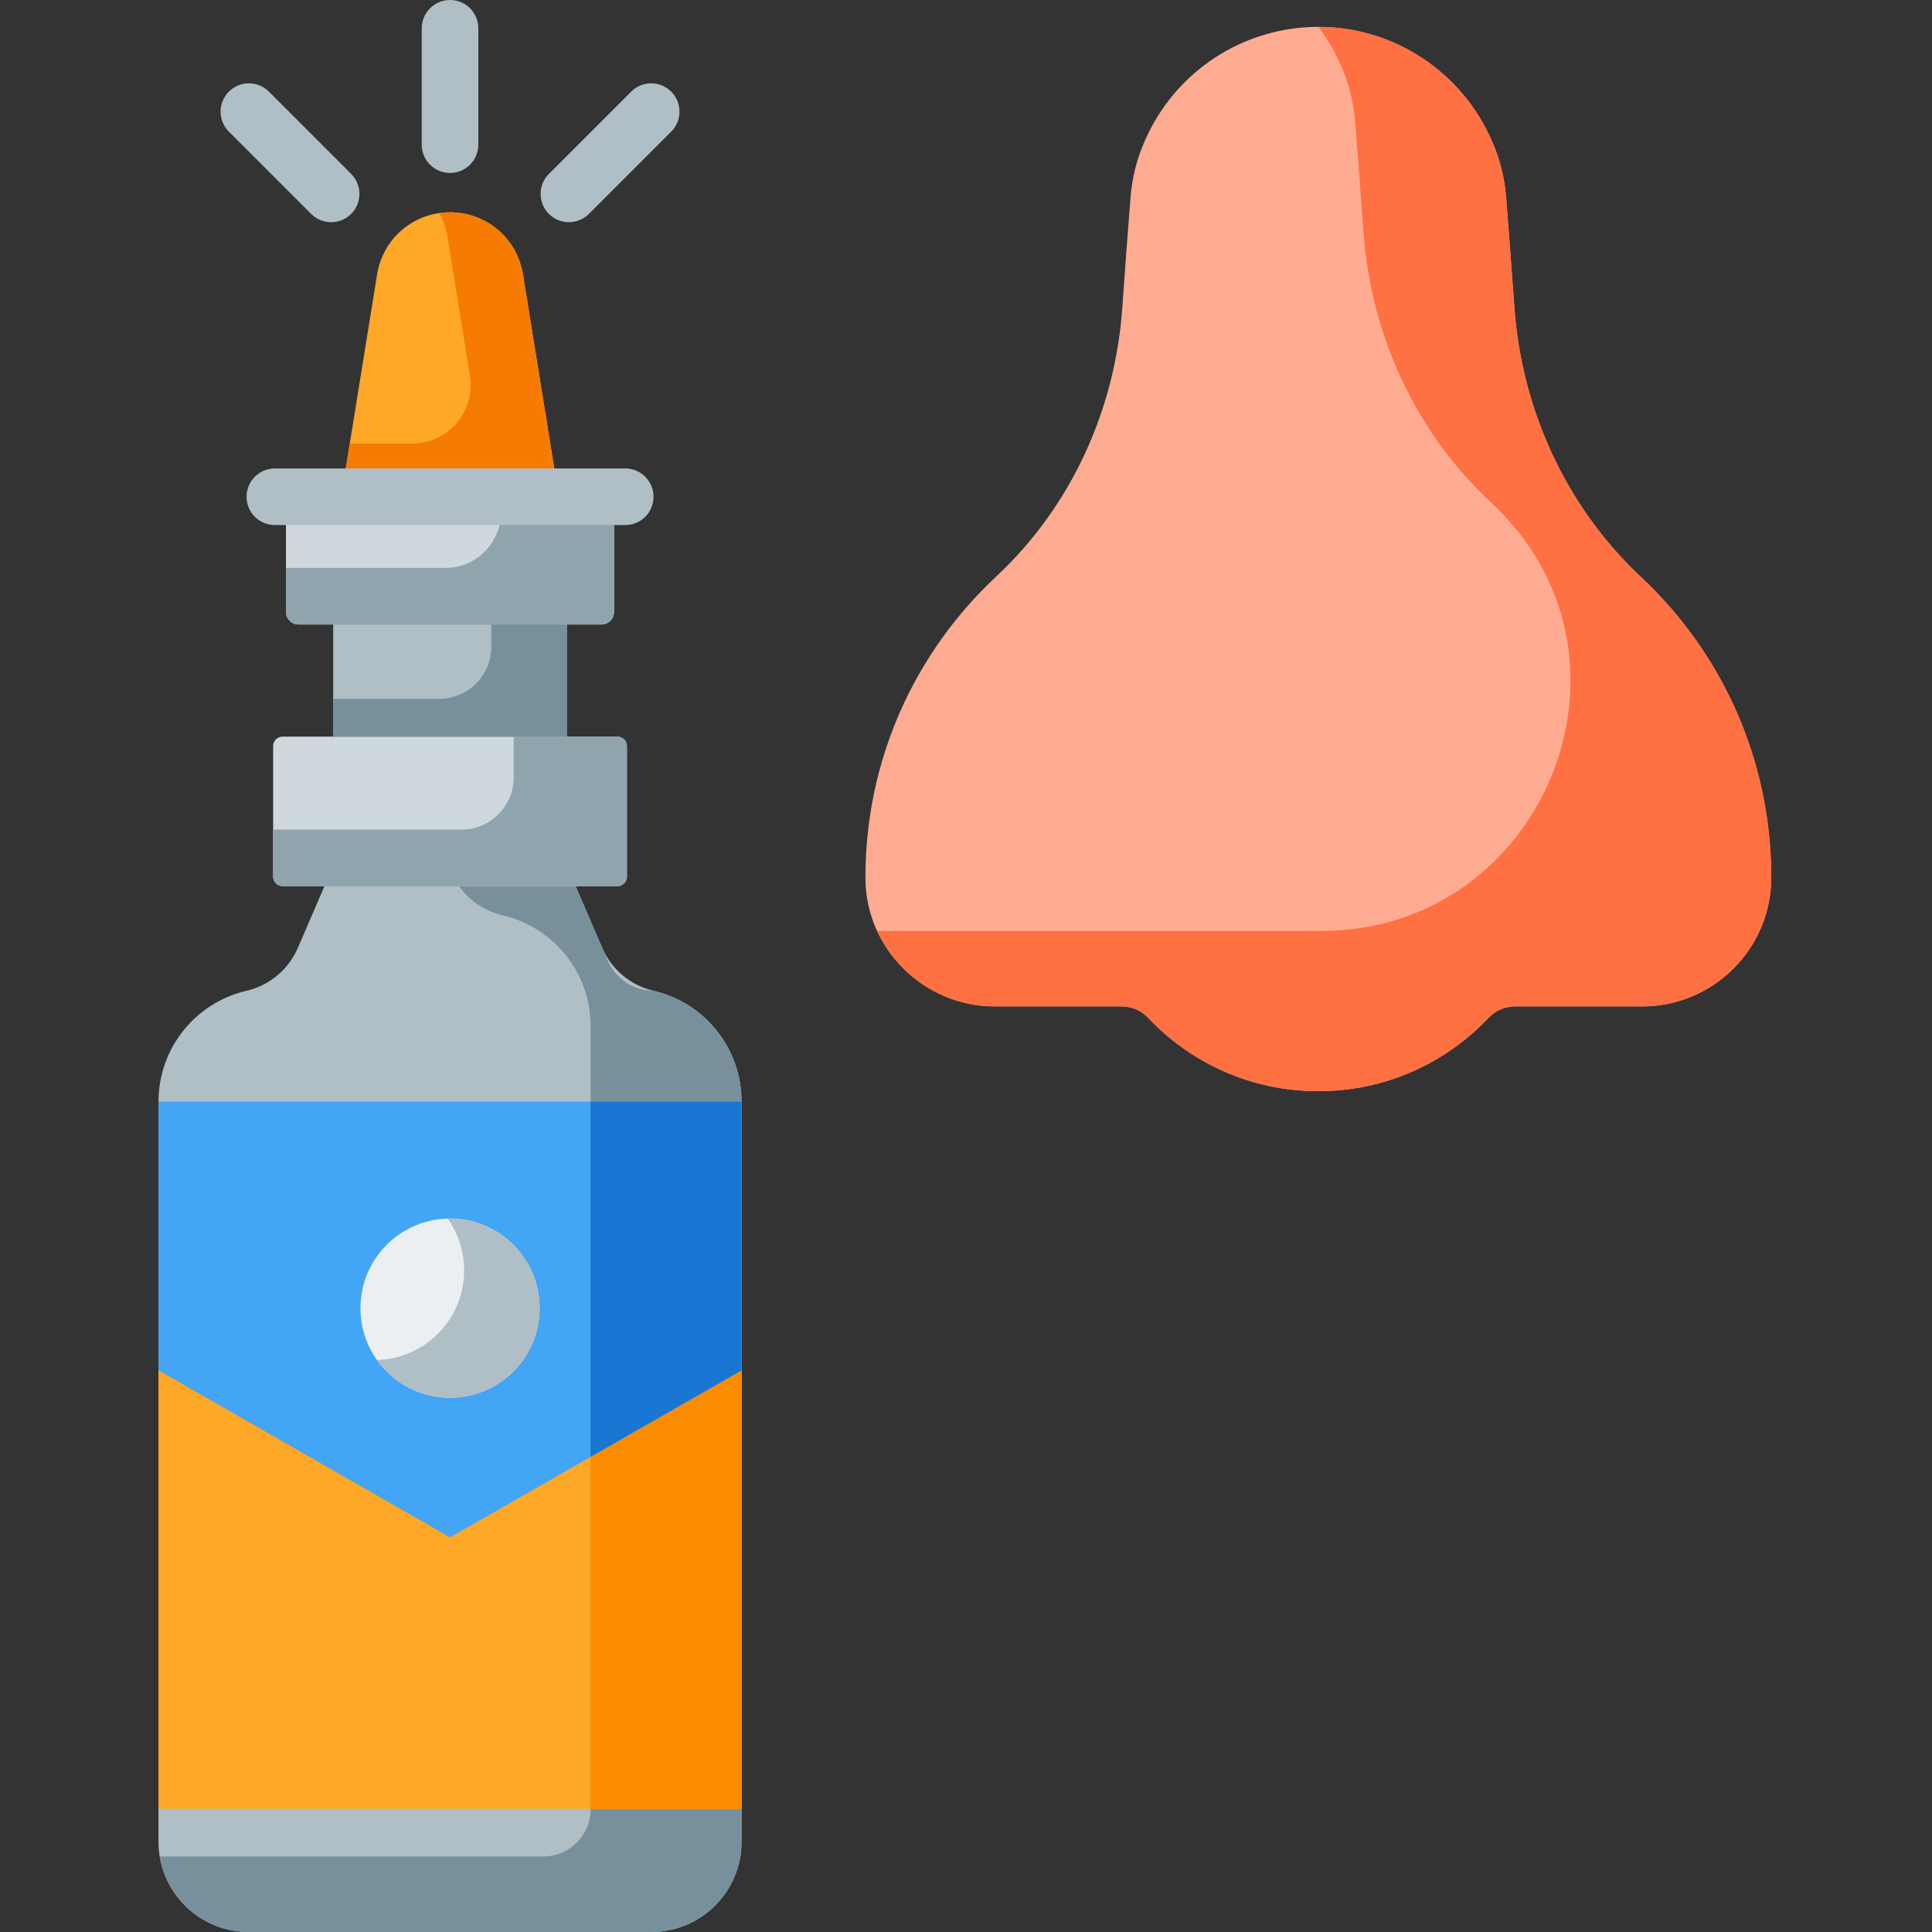 <svg height="512pt" viewBox="-42 0 512 512.001" width="512pt" xmlns="http://www.w3.org/2000/svg"><rect x="-42" y="0" width="512" height="512.001" fill="#333333" stroke="none"/><path d="m359.32 81.461c-.82-11.395-1.617-22.184-2.195-29.301-.398-4.938-1.578-9.773-3.547-14.316-.051-.109-.098-.223-.145-.332-7.914-18.426-26.012-30.391-46.062-30.391-20.051 0-38.148 11.965-46.062 30.391-.047.109-.094.223-.145.336-1.969 4.547-3.148 9.395-3.547 14.332-.586 7.191-1.395 18.109-2.219 29.617-1.941 26.98-13.609 52.527-33.391 70.984-21.383 19.949-34.734 48.391-34.66 79.961.039 18.684 15.539 33.969 34.223 33.969h33.625c2.648 0 5.207 1.055 7.023 2.984 11.285 11.961 27.285 19.484 45.152 19.484 17.867 0 33.871-7.523 45.156-19.492 1.816-1.926 4.375-2.984 7.023-2.984 10 .004 33.621.008 33.621.008 18.852 0 34.203-15.25 34.223-34.098.035-31.445-13.242-59.773-34.508-79.691-19.871-18.609-31.609-44.309-33.566-71.461zm0 0" fill="#ffab91"/><path d="m392.887 152.922c-19.871-18.609-31.609-44.309-33.566-71.461-.82-11.395-1.617-22.184-2.195-29.301-.398-4.938-1.578-9.773-3.547-14.316-.051-.109-.098-.223-.145-.332-7.91-18.414-25.992-30.375-46.027-30.387 2.379 3.164 4.418 6.641 6.027 10.387.047.109.094.223.145.332 1.969 4.543 3.145 9.383 3.547 14.316.578 7.117 1.375 17.906 2.195 29.301 1.957 27.152 13.695 52.852 33.566 71.461.598.562 1.191 1.129 1.777 1.703 41.781 40.926 12.004 112.086-46.488 112.086h-117.73c5.43 11.762 17.414 20 31.125 20h33.625c2.648 0 5.207 1.055 7.027 2.98 11.281 11.965 27.281 19.488 45.148 19.488 17.871 0 33.871-7.527 45.156-19.492 1.82-1.93 4.375-2.984 7.027-2.984 9.996.004 33.621.008 33.621.008 18.848 0 34.199-15.25 34.223-34.098.031-31.445-13.246-59.773-34.512-79.691zm0 0" fill="#ff7043"/><path d="m105.449 127.559-8.859-54.848c-1.543-9.535-9.668-16.453-19.328-16.453-9.66 0-17.785 6.918-19.328 16.453l-8.859 54.848zm0 0" fill="#ffa726"/><path d="m96.59 72.711c-1.543-9.535-9.668-16.453-19.328-16.453-.953 0-1.887.086-2.801.215 1.027 1.898 1.766 3.992 2.129 6.238l5.949 36.84c1.527 9.441-5.762 18.004-15.328 18.004h-16.52l-1.617 10h56.375zm0 0" fill="#f57c00"/><g fill="#b0bec5"><path d="m77.262 45.836c-4.145 0-7.5-3.359-7.5-7.5v-30.836c0-4.145 3.355-7.5 7.5-7.5s7.5 3.355 7.5 7.5v30.836c0 4.141-3.359 7.5-7.5 7.5zm0 0"/><path d="m45.758 58.883c-1.918 0-3.84-.73-5.305-2.195l-21.801-21.801c-2.93-2.934-2.93-7.68 0-10.609 2.93-2.926 7.676-2.926 10.605 0l21.801 21.801c2.93 2.934 2.93 7.68 0 10.609-1.465 1.465-3.383 2.195-5.301 2.195zm0 0"/><path d="m108.766 58.883c-1.918 0-3.84-.73-5.305-2.195-2.93-2.93-2.93-7.676 0-10.605l21.805-21.805c2.93-2.926 7.676-2.926 10.605 0 2.93 2.93 2.93 7.68 0 10.609l-21.801 21.801c-1.465 1.465-3.387 2.195-5.305 2.195zm0 0"/><path d="m117.602 251.211-7.062-16.371h-66.555l-7.062 16.371c-2.473 5.73-7.52 9.945-13.602 11.359-13.656 3.176-23.32 15.344-23.32 29.363v196.16c0 13.203 10.703 23.906 23.91 23.906h106.703c13.207 0 23.91-10.703 23.91-23.906v-196.16c0-14.02-9.664-26.188-23.32-29.363-6.082-1.414-11.129-5.629-13.602-11.359zm0 0"/></g><path d="m131.203 262.57c-5.281 0-10.055-3.137-12.145-7.984l-8.52-19.746h-30.879c2.754 3.855 6.836 6.637 11.543 7.73 13.656 3.176 23.32 15.344 23.32 29.363v207.512c0 6.934-5.621 12.555-12.555 12.555h-101.645c1.867 11.344 11.711 20 23.586 20h106.703c13.203 0 23.91-10.703 23.91-23.91v-196.156c0-14.02-9.664-26.188-23.32-29.363zm0 0" fill="#78909c"/><path d="m121.629 234.84h-88.734c-1.387 0-2.512-1.125-2.512-2.512v-34.602c0-1.387 1.125-2.512 2.512-2.512h88.734c1.387 0 2.512 1.125 2.512 2.512v34.602c-.004 1.387-1.125 2.512-2.512 2.512zm0 0" fill="#cfd8dc"/><path d="m117.402 165.5h-80.281c-1.844 0-3.336-1.492-3.336-3.336v-30.52h86.953v30.52c0 1.844-1.492 3.336-3.336 3.336zm0 0" fill="#cfd8dc"/><path d="m121.629 195.219h-27.492v10.785c0 7.641-6.191 13.836-13.836 13.836h-49.918v12.488c0 1.387 1.125 2.512 2.512 2.512h88.734c1.387 0 2.512-1.125 2.512-2.512v-34.602c-.004-1.387-1.125-2.508-2.512-2.508zm0 0" fill="#90a4ae"/><path d="m90.738 131.645v4.191c0 8.098-6.562 14.664-14.66 14.664h-42.293v11.664c0 1.844 1.492 3.336 3.336 3.336h80.281c1.844 0 3.336-1.492 3.336-3.336v-30.52zm0 0" fill="#90a4ae"/><path d="m46.301 165.5h61.922v29.719h-61.922zm0 0" fill="#b0bec5"/><path d="m88.223 165.5v5.844c0 7.664-6.211 13.871-13.871 13.871h-28.051v10h61.922v-29.715zm0 0" fill="#78909c"/><path d="m0 291.934h154.523v187.422h-154.523zm0 0" fill="#ffa726"/><path d="m114.523 291.934h40v187.422h-40zm0 0" fill="#fb8c00"/><path d="m154.523 363.152v-71.219h-154.523v71.219l77.262 44.262zm0 0" fill="#42a5f5"/><path d="m114.523 291.934v94.133l40-22.914v-71.219zm0 0" fill="#1976d2"/><path d="m101.008 346.676c0 13.113-10.633 23.746-23.746 23.746s-23.746-10.633-23.746-23.746c0-13.117 10.633-23.746 23.746-23.746s23.746 10.629 23.746 23.746zm0 0" fill="#eceff1"/><path d="m77.262 322.93c-.211 0-.422.008-.633.016 2.754 3.875 4.379 8.609 4.379 13.727 0 12.902-10.293 23.395-23.113 23.73 4.301 6.059 11.371 10.016 19.367 10.016 13.113 0 23.746-10.629 23.746-23.746 0-13.113-10.633-23.742-23.746-23.742zm0 0" fill="#b0bec5"/><path d="m123.688 139.145h-92.852c-4.145 0-7.5-3.355-7.5-7.5 0-4.141 3.355-7.5 7.5-7.5h92.852c4.145 0 7.5 3.359 7.5 7.5 0 4.145-3.355 7.5-7.5 7.5zm0 0" fill="#b0bec5"/></svg>